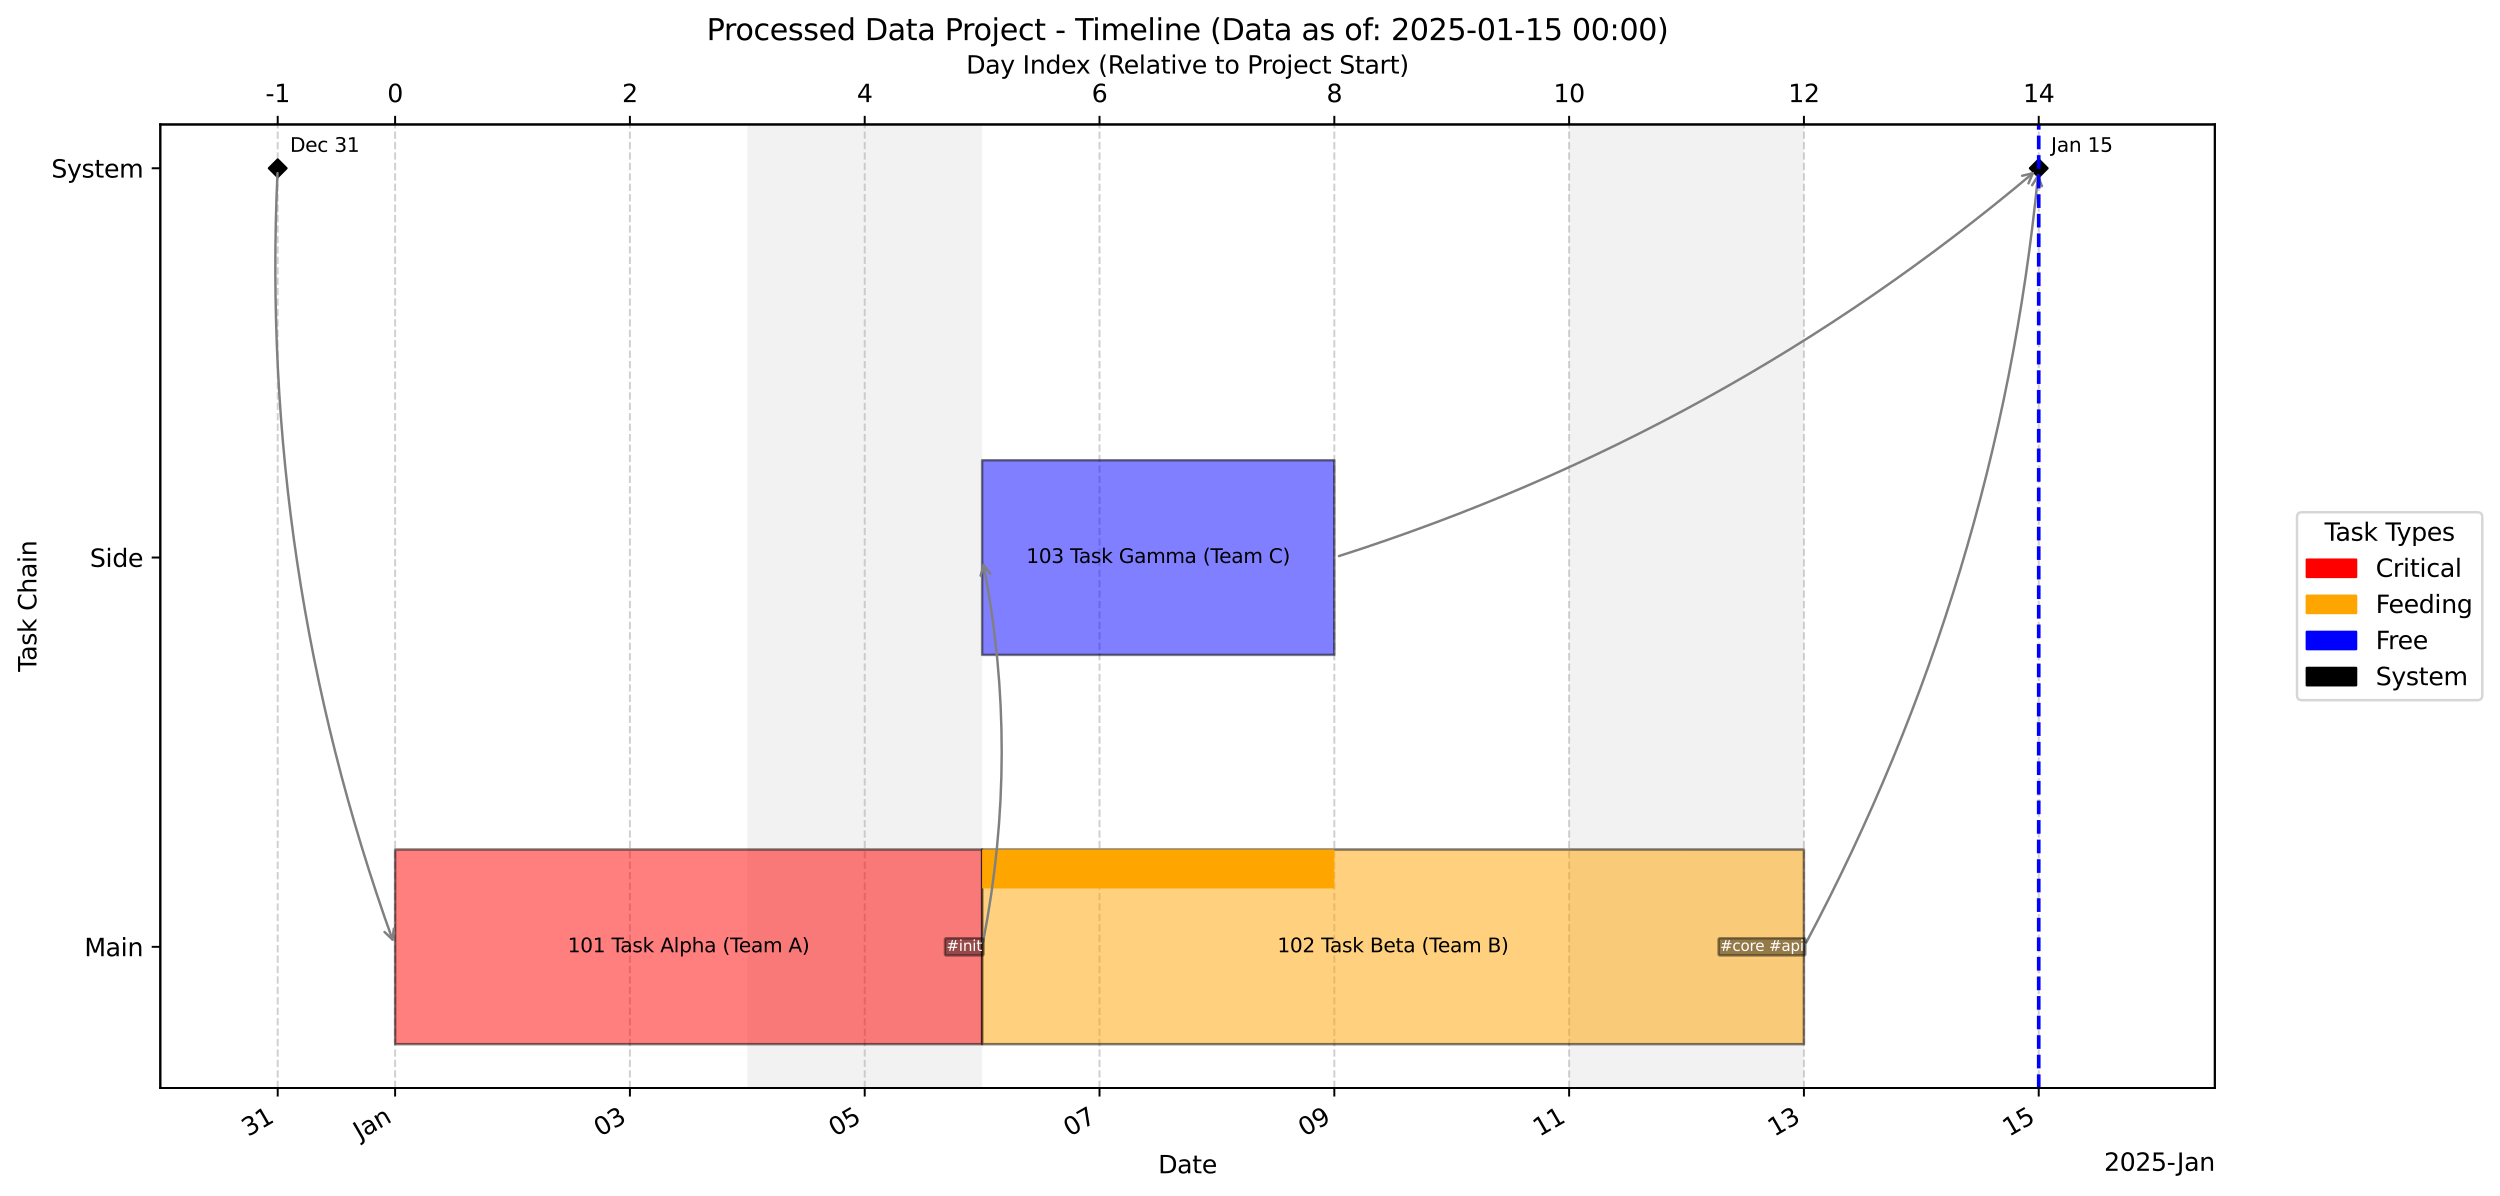 <?xml version="1.0" encoding="utf-8" standalone="no"?>
<!DOCTYPE svg PUBLIC "-//W3C//DTD SVG 1.1//EN"
  "http://www.w3.org/Graphics/SVG/1.1/DTD/svg11.dtd">
<svg xmlns:xlink="http://www.w3.org/1999/xlink" width="1016.297pt" height="486.242pt" viewBox="0 0 1016.297 486.242" xmlns="http://www.w3.org/2000/svg" version="1.1">
 <defs>
  <style type="text/css">*{stroke-linejoin: round; stroke-linecap: butt}</style>
 </defs>
 <g id="figure_1">
  <g id="patch_1">
   <path d="M 0 486.242 
L 1016.297 486.242 
L 1016.297 0 
L 0 0 
z
" style="fill: #ffffff"/>
  </g>
  <g id="axes_1">
   <g id="patch_2">
    <path d="M 65.169 442.275 
L 900.369 442.275 
L 900.369 50.595 
L 65.169 50.595 
z
" style="fill: #ffffff"/>
   </g>
   <g id="patch_3">
    <path d="M 303.797 442.275 
L 351.523 442.275 
L 351.523 50.595 
L 303.797 50.595 
z
" clip-path="url(#p9c2d28711a)" style="fill: #d3d3d3; opacity: 0.3"/>
   </g>
   <g id="patch_4">
    <path d="M 351.523 442.275 
L 399.249 442.275 
L 399.249 50.595 
L 351.523 50.595 
z
" clip-path="url(#p9c2d28711a)" style="fill: #d3d3d3; opacity: 0.3"/>
   </g>
   <g id="patch_5">
    <path d="M 637.877 442.275 
L 685.603 442.275 
L 685.603 50.595 
L 637.877 50.595 
z
" clip-path="url(#p9c2d28711a)" style="fill: #d3d3d3; opacity: 0.3"/>
   </g>
   <g id="patch_6">
    <path d="M 685.603 442.275 
L 733.329 442.275 
L 733.329 50.595 
L 685.603 50.595 
z
" clip-path="url(#p9c2d28711a)" style="fill: #d3d3d3; opacity: 0.3"/>
   </g>
   <g id="matplotlib.axis_1">
    <g id="xtick_1">
     <g id="line2d_1">
      <path d="M 112.894 442.275 
L 112.894 50.595 
" clip-path="url(#p9c2d28711a)" style="fill: none; stroke-dasharray: 2.96,1.28; stroke-dashoffset: 0; stroke: #b0b0b0; stroke-opacity: 0.6; stroke-width: 0.8"/>
     </g>
     <g id="line2d_2">
      <defs>
       <path id="m24aa72f6ee" d="M 0 0 
L 0 3.5 
" style="stroke: #000000; stroke-width: 0.8"/>
      </defs>
      <g>
       <use xlink:href="#m24aa72f6ee" x="112.894" y="442.275" style="stroke: #000000; stroke-width: 0.8"/>
      </g>
     </g>
     <g id="text_1">
      <!-- 31 -->
      <g transform="translate(100.834 462.218) rotate(-30) scale(0.1 -0.1)">
       <defs>
        <path id="DejaVuSans-33" d="M 2597 2516 
Q 3050 2419 3304 2112 
Q 3559 1806 3559 1356 
Q 3559 666 3084 287 
Q 2609 -91 1734 -91 
Q 1441 -91 1130 -33 
Q 819 25 488 141 
L 488 750 
Q 750 597 1062 519 
Q 1375 441 1716 441 
Q 2309 441 2620 675 
Q 2931 909 2931 1356 
Q 2931 1769 2642 2001 
Q 2353 2234 1838 2234 
L 1294 2234 
L 1294 2753 
L 1863 2753 
Q 2328 2753 2575 2939 
Q 2822 3125 2822 3475 
Q 2822 3834 2567 4026 
Q 2313 4219 1838 4219 
Q 1578 4219 1281 4162 
Q 984 4106 628 3988 
L 628 4550 
Q 988 4650 1302 4700 
Q 1616 4750 1894 4750 
Q 2613 4750 3031 4423 
Q 3450 4097 3450 3541 
Q 3450 3153 3228 2886 
Q 3006 2619 2597 2516 
z
" transform="scale(0.016)"/>
        <path id="DejaVuSans-31" d="M 794 531 
L 1825 531 
L 1825 4091 
L 703 3866 
L 703 4441 
L 1819 4666 
L 2450 4666 
L 2450 531 
L 3481 531 
L 3481 0 
L 794 0 
L 794 531 
z
" transform="scale(0.016)"/>
       </defs>
       <use xlink:href="#DejaVuSans-33"/>
       <use xlink:href="#DejaVuSans-31" transform="translate(63.623 0)"/>
      </g>
     </g>
    </g>
    <g id="xtick_2">
     <g id="line2d_3">
      <path d="M 160.62 442.275 
L 160.62 50.595 
" clip-path="url(#p9c2d28711a)" style="fill: none; stroke-dasharray: 2.96,1.28; stroke-dashoffset: 0; stroke: #b0b0b0; stroke-opacity: 0.6; stroke-width: 0.8"/>
     </g>
     <g id="line2d_4">
      <g>
       <use xlink:href="#m24aa72f6ee" x="160.62" y="442.275" style="stroke: #000000; stroke-width: 0.8"/>
      </g>
     </g>
     <g id="text_2">
      <!-- Jan -->
      <g transform="translate(146.23 463.563) rotate(-30) scale(0.1 -0.1)">
       <defs>
        <path id="DejaVuSans-4a" d="M 628 4666 
L 1259 4666 
L 1259 325 
Q 1259 -519 939 -900 
Q 619 -1281 -91 -1281 
L -331 -1281 
L -331 -750 
L -134 -750 
Q 284 -750 456 -515 
Q 628 -281 628 325 
L 628 4666 
z
" transform="scale(0.016)"/>
        <path id="DejaVuSans-61" d="M 2194 1759 
Q 1497 1759 1228 1600 
Q 959 1441 959 1056 
Q 959 750 1161 570 
Q 1363 391 1709 391 
Q 2188 391 2477 730 
Q 2766 1069 2766 1631 
L 2766 1759 
L 2194 1759 
z
M 3341 1997 
L 3341 0 
L 2766 0 
L 2766 531 
Q 2569 213 2275 61 
Q 1981 -91 1556 -91 
Q 1019 -91 701 211 
Q 384 513 384 1019 
Q 384 1609 779 1909 
Q 1175 2209 1959 2209 
L 2766 2209 
L 2766 2266 
Q 2766 2663 2505 2880 
Q 2244 3097 1772 3097 
Q 1472 3097 1187 3025 
Q 903 2953 641 2809 
L 641 3341 
Q 956 3463 1253 3523 
Q 1550 3584 1831 3584 
Q 2591 3584 2966 3190 
Q 3341 2797 3341 1997 
z
" transform="scale(0.016)"/>
        <path id="DejaVuSans-6e" d="M 3513 2113 
L 3513 0 
L 2938 0 
L 2938 2094 
Q 2938 2591 2744 2837 
Q 2550 3084 2163 3084 
Q 1697 3084 1428 2787 
Q 1159 2491 1159 1978 
L 1159 0 
L 581 0 
L 581 3500 
L 1159 3500 
L 1159 2956 
Q 1366 3272 1645 3428 
Q 1925 3584 2291 3584 
Q 2894 3584 3203 3211 
Q 3513 2838 3513 2113 
z
" transform="scale(0.016)"/>
       </defs>
       <use xlink:href="#DejaVuSans-4a"/>
       <use xlink:href="#DejaVuSans-61" transform="translate(29.492 0)"/>
       <use xlink:href="#DejaVuSans-6e" transform="translate(90.771 0)"/>
      </g>
     </g>
    </g>
    <g id="xtick_3">
     <g id="line2d_5">
      <path d="M 256.072 442.275 
L 256.072 50.595 
" clip-path="url(#p9c2d28711a)" style="fill: none; stroke-dasharray: 2.96,1.28; stroke-dashoffset: 0; stroke: #b0b0b0; stroke-opacity: 0.6; stroke-width: 0.8"/>
     </g>
     <g id="line2d_6">
      <g>
       <use xlink:href="#m24aa72f6ee" x="256.072" y="442.275" style="stroke: #000000; stroke-width: 0.8"/>
      </g>
     </g>
     <g id="text_3">
      <!-- 03 -->
      <g transform="translate(244.012 462.218) rotate(-30) scale(0.1 -0.1)">
       <defs>
        <path id="DejaVuSans-30" d="M 2034 4250 
Q 1547 4250 1301 3770 
Q 1056 3291 1056 2328 
Q 1056 1369 1301 889 
Q 1547 409 2034 409 
Q 2525 409 2770 889 
Q 3016 1369 3016 2328 
Q 3016 3291 2770 3770 
Q 2525 4250 2034 4250 
z
M 2034 4750 
Q 2819 4750 3233 4129 
Q 3647 3509 3647 2328 
Q 3647 1150 3233 529 
Q 2819 -91 2034 -91 
Q 1250 -91 836 529 
Q 422 1150 422 2328 
Q 422 3509 836 4129 
Q 1250 4750 2034 4750 
z
" transform="scale(0.016)"/>
       </defs>
       <use xlink:href="#DejaVuSans-30"/>
       <use xlink:href="#DejaVuSans-33" transform="translate(63.623 0)"/>
      </g>
     </g>
    </g>
    <g id="xtick_4">
     <g id="line2d_7">
      <path d="M 351.523 442.275 
L 351.523 50.595 
" clip-path="url(#p9c2d28711a)" style="fill: none; stroke-dasharray: 2.96,1.28; stroke-dashoffset: 0; stroke: #b0b0b0; stroke-opacity: 0.6; stroke-width: 0.8"/>
     </g>
     <g id="line2d_8">
      <g>
       <use xlink:href="#m24aa72f6ee" x="351.523" y="442.275" style="stroke: #000000; stroke-width: 0.8"/>
      </g>
     </g>
     <g id="text_4">
      <!-- 05 -->
      <g transform="translate(339.463 462.218) rotate(-30) scale(0.1 -0.1)">
       <defs>
        <path id="DejaVuSans-35" d="M 691 4666 
L 3169 4666 
L 3169 4134 
L 1269 4134 
L 1269 2991 
Q 1406 3038 1543 3061 
Q 1681 3084 1819 3084 
Q 2600 3084 3056 2656 
Q 3513 2228 3513 1497 
Q 3513 744 3044 326 
Q 2575 -91 1722 -91 
Q 1428 -91 1123 -41 
Q 819 9 494 109 
L 494 744 
Q 775 591 1075 516 
Q 1375 441 1709 441 
Q 2250 441 2565 725 
Q 2881 1009 2881 1497 
Q 2881 1984 2565 2268 
Q 2250 2553 1709 2553 
Q 1456 2553 1204 2497 
Q 953 2441 691 2322 
L 691 4666 
z
" transform="scale(0.016)"/>
       </defs>
       <use xlink:href="#DejaVuSans-30"/>
       <use xlink:href="#DejaVuSans-35" transform="translate(63.623 0)"/>
      </g>
     </g>
    </g>
    <g id="xtick_5">
     <g id="line2d_9">
      <path d="M 446.974 442.275 
L 446.974 50.595 
" clip-path="url(#p9c2d28711a)" style="fill: none; stroke-dasharray: 2.96,1.28; stroke-dashoffset: 0; stroke: #b0b0b0; stroke-opacity: 0.6; stroke-width: 0.8"/>
     </g>
     <g id="line2d_10">
      <g>
       <use xlink:href="#m24aa72f6ee" x="446.974" y="442.275" style="stroke: #000000; stroke-width: 0.8"/>
      </g>
     </g>
     <g id="text_5">
      <!-- 07 -->
      <g transform="translate(434.914 462.218) rotate(-30) scale(0.1 -0.1)">
       <defs>
        <path id="DejaVuSans-37" d="M 525 4666 
L 3525 4666 
L 3525 4397 
L 1831 0 
L 1172 0 
L 2766 4134 
L 525 4134 
L 525 4666 
z
" transform="scale(0.016)"/>
       </defs>
       <use xlink:href="#DejaVuSans-30"/>
       <use xlink:href="#DejaVuSans-37" transform="translate(63.623 0)"/>
      </g>
     </g>
    </g>
    <g id="xtick_6">
     <g id="line2d_11">
      <path d="M 542.426 442.275 
L 542.426 50.595 
" clip-path="url(#p9c2d28711a)" style="fill: none; stroke-dasharray: 2.96,1.28; stroke-dashoffset: 0; stroke: #b0b0b0; stroke-opacity: 0.6; stroke-width: 0.8"/>
     </g>
     <g id="line2d_12">
      <g>
       <use xlink:href="#m24aa72f6ee" x="542.426" y="442.275" style="stroke: #000000; stroke-width: 0.8"/>
      </g>
     </g>
     <g id="text_6">
      <!-- 09 -->
      <g transform="translate(530.366 462.218) rotate(-30) scale(0.1 -0.1)">
       <defs>
        <path id="DejaVuSans-39" d="M 703 97 
L 703 672 
Q 941 559 1184 500 
Q 1428 441 1663 441 
Q 2288 441 2617 861 
Q 2947 1281 2994 2138 
Q 2813 1869 2534 1725 
Q 2256 1581 1919 1581 
Q 1219 1581 811 2004 
Q 403 2428 403 3163 
Q 403 3881 828 4315 
Q 1253 4750 1959 4750 
Q 2769 4750 3195 4129 
Q 3622 3509 3622 2328 
Q 3622 1225 3098 567 
Q 2575 -91 1691 -91 
Q 1453 -91 1209 -44 
Q 966 3 703 97 
z
M 1959 2075 
Q 2384 2075 2632 2365 
Q 2881 2656 2881 3163 
Q 2881 3666 2632 3958 
Q 2384 4250 1959 4250 
Q 1534 4250 1286 3958 
Q 1038 3666 1038 3163 
Q 1038 2656 1286 2365 
Q 1534 2075 1959 2075 
z
" transform="scale(0.016)"/>
       </defs>
       <use xlink:href="#DejaVuSans-30"/>
       <use xlink:href="#DejaVuSans-39" transform="translate(63.623 0)"/>
      </g>
     </g>
    </g>
    <g id="xtick_7">
     <g id="line2d_13">
      <path d="M 637.877 442.275 
L 637.877 50.595 
" clip-path="url(#p9c2d28711a)" style="fill: none; stroke-dasharray: 2.96,1.28; stroke-dashoffset: 0; stroke: #b0b0b0; stroke-opacity: 0.6; stroke-width: 0.8"/>
     </g>
     <g id="line2d_14">
      <g>
       <use xlink:href="#m24aa72f6ee" x="637.877" y="442.275" style="stroke: #000000; stroke-width: 0.8"/>
      </g>
     </g>
     <g id="text_7">
      <!-- 11 -->
      <g transform="translate(625.817 462.218) rotate(-30) scale(0.1 -0.1)">
       <use xlink:href="#DejaVuSans-31"/>
       <use xlink:href="#DejaVuSans-31" transform="translate(63.623 0)"/>
      </g>
     </g>
    </g>
    <g id="xtick_8">
     <g id="line2d_15">
      <path d="M 733.329 442.275 
L 733.329 50.595 
" clip-path="url(#p9c2d28711a)" style="fill: none; stroke-dasharray: 2.96,1.28; stroke-dashoffset: 0; stroke: #b0b0b0; stroke-opacity: 0.6; stroke-width: 0.8"/>
     </g>
     <g id="line2d_16">
      <g>
       <use xlink:href="#m24aa72f6ee" x="733.329" y="442.275" style="stroke: #000000; stroke-width: 0.8"/>
      </g>
     </g>
     <g id="text_8">
      <!-- 13 -->
      <g transform="translate(721.269 462.218) rotate(-30) scale(0.1 -0.1)">
       <use xlink:href="#DejaVuSans-31"/>
       <use xlink:href="#DejaVuSans-33" transform="translate(63.623 0)"/>
      </g>
     </g>
    </g>
    <g id="xtick_9">
     <g id="line2d_17">
      <path d="M 828.78 442.275 
L 828.78 50.595 
" clip-path="url(#p9c2d28711a)" style="fill: none; stroke-dasharray: 2.96,1.28; stroke-dashoffset: 0; stroke: #b0b0b0; stroke-opacity: 0.6; stroke-width: 0.8"/>
     </g>
     <g id="line2d_18">
      <g>
       <use xlink:href="#m24aa72f6ee" x="828.78" y="442.275" style="stroke: #000000; stroke-width: 0.8"/>
      </g>
     </g>
     <g id="text_9">
      <!-- 15 -->
      <g transform="translate(816.72 462.218) rotate(-30) scale(0.1 -0.1)">
       <use xlink:href="#DejaVuSans-31"/>
       <use xlink:href="#DejaVuSans-35" transform="translate(63.623 0)"/>
      </g>
     </g>
    </g>
    <g id="text_10">
     <!-- Date -->
     <g transform="translate(470.818 476.962) scale(0.1 -0.1)">
      <defs>
       <path id="DejaVuSans-44" d="M 1259 4147 
L 1259 519 
L 2022 519 
Q 2988 519 3436 956 
Q 3884 1394 3884 2338 
Q 3884 3275 3436 3711 
Q 2988 4147 2022 4147 
L 1259 4147 
z
M 628 4666 
L 1925 4666 
Q 3281 4666 3915 4102 
Q 4550 3538 4550 2338 
Q 4550 1131 3912 565 
Q 3275 0 1925 0 
L 628 0 
L 628 4666 
z
" transform="scale(0.016)"/>
       <path id="DejaVuSans-74" d="M 1172 4494 
L 1172 3500 
L 2356 3500 
L 2356 3053 
L 1172 3053 
L 1172 1153 
Q 1172 725 1289 603 
Q 1406 481 1766 481 
L 2356 481 
L 2356 0 
L 1766 0 
Q 1100 0 847 248 
Q 594 497 594 1153 
L 594 3053 
L 172 3053 
L 172 3500 
L 594 3500 
L 594 4494 
L 1172 4494 
z
" transform="scale(0.016)"/>
       <path id="DejaVuSans-65" d="M 3597 1894 
L 3597 1613 
L 953 1613 
Q 991 1019 1311 708 
Q 1631 397 2203 397 
Q 2534 397 2845 478 
Q 3156 559 3463 722 
L 3463 178 
Q 3153 47 2828 -22 
Q 2503 -91 2169 -91 
Q 1331 -91 842 396 
Q 353 884 353 1716 
Q 353 2575 817 3079 
Q 1281 3584 2069 3584 
Q 2775 3584 3186 3129 
Q 3597 2675 3597 1894 
z
M 3022 2063 
Q 3016 2534 2758 2815 
Q 2500 3097 2075 3097 
Q 1594 3097 1305 2825 
Q 1016 2553 972 2059 
L 3022 2063 
z
" transform="scale(0.016)"/>
      </defs>
      <use xlink:href="#DejaVuSans-44"/>
      <use xlink:href="#DejaVuSans-61" transform="translate(77.002 0)"/>
      <use xlink:href="#DejaVuSans-74" transform="translate(138.281 0)"/>
      <use xlink:href="#DejaVuSans-65" transform="translate(177.49 0)"/>
     </g>
    </g>
    <g id="text_11">
     <!-- 2025-Jan -->
     <g transform="translate(855.333 475.962) scale(0.1 -0.1)">
      <defs>
       <path id="DejaVuSans-32" d="M 1228 531 
L 3431 531 
L 3431 0 
L 469 0 
L 469 531 
Q 828 903 1448 1529 
Q 2069 2156 2228 2338 
Q 2531 2678 2651 2914 
Q 2772 3150 2772 3378 
Q 2772 3750 2511 3984 
Q 2250 4219 1831 4219 
Q 1534 4219 1204 4116 
Q 875 4013 500 3803 
L 500 4441 
Q 881 4594 1212 4672 
Q 1544 4750 1819 4750 
Q 2544 4750 2975 4387 
Q 3406 4025 3406 3419 
Q 3406 3131 3298 2873 
Q 3191 2616 2906 2266 
Q 2828 2175 2409 1742 
Q 1991 1309 1228 531 
z
" transform="scale(0.016)"/>
       <path id="DejaVuSans-2d" d="M 313 2009 
L 1997 2009 
L 1997 1497 
L 313 1497 
L 313 2009 
z
" transform="scale(0.016)"/>
      </defs>
      <use xlink:href="#DejaVuSans-32"/>
      <use xlink:href="#DejaVuSans-30" transform="translate(63.623 0)"/>
      <use xlink:href="#DejaVuSans-32" transform="translate(127.246 0)"/>
      <use xlink:href="#DejaVuSans-35" transform="translate(190.869 0)"/>
      <use xlink:href="#DejaVuSans-2d" transform="translate(254.492 0)"/>
      <use xlink:href="#DejaVuSans-4a" transform="translate(296.201 0)"/>
      <use xlink:href="#DejaVuSans-61" transform="translate(325.693 0)"/>
      <use xlink:href="#DejaVuSans-6e" transform="translate(386.973 0)"/>
     </g>
    </g>
   </g>
   <g id="matplotlib.axis_2">
    <g id="ytick_1">
     <g id="line2d_19">
      <defs>
       <path id="m909213201c" d="M 0 0 
L -3.5 0 
" style="stroke: #000000; stroke-width: 0.8"/>
      </defs>
      <g>
       <use xlink:href="#m909213201c" x="65.169" y="68.398" style="stroke: #000000; stroke-width: 0.8"/>
      </g>
     </g>
     <g id="text_12">
      <!-- System -->
      <g transform="translate(20.878 72.198) scale(0.1 -0.1)">
       <defs>
        <path id="DejaVuSans-53" d="M 3425 4513 
L 3425 3897 
Q 3066 4069 2747 4153 
Q 2428 4238 2131 4238 
Q 1616 4238 1336 4038 
Q 1056 3838 1056 3469 
Q 1056 3159 1242 3001 
Q 1428 2844 1947 2747 
L 2328 2669 
Q 3034 2534 3370 2195 
Q 3706 1856 3706 1288 
Q 3706 609 3251 259 
Q 2797 -91 1919 -91 
Q 1588 -91 1214 -16 
Q 841 59 441 206 
L 441 856 
Q 825 641 1194 531 
Q 1563 422 1919 422 
Q 2459 422 2753 634 
Q 3047 847 3047 1241 
Q 3047 1584 2836 1778 
Q 2625 1972 2144 2069 
L 1759 2144 
Q 1053 2284 737 2584 
Q 422 2884 422 3419 
Q 422 4038 858 4394 
Q 1294 4750 2059 4750 
Q 2388 4750 2728 4690 
Q 3069 4631 3425 4513 
z
" transform="scale(0.016)"/>
        <path id="DejaVuSans-79" d="M 2059 -325 
Q 1816 -950 1584 -1140 
Q 1353 -1331 966 -1331 
L 506 -1331 
L 506 -850 
L 844 -850 
Q 1081 -850 1212 -737 
Q 1344 -625 1503 -206 
L 1606 56 
L 191 3500 
L 800 3500 
L 1894 763 
L 2988 3500 
L 3597 3500 
L 2059 -325 
z
" transform="scale(0.016)"/>
        <path id="DejaVuSans-73" d="M 2834 3397 
L 2834 2853 
Q 2591 2978 2328 3040 
Q 2066 3103 1784 3103 
Q 1356 3103 1142 2972 
Q 928 2841 928 2578 
Q 928 2378 1081 2264 
Q 1234 2150 1697 2047 
L 1894 2003 
Q 2506 1872 2764 1633 
Q 3022 1394 3022 966 
Q 3022 478 2636 193 
Q 2250 -91 1575 -91 
Q 1294 -91 989 -36 
Q 684 19 347 128 
L 347 722 
Q 666 556 975 473 
Q 1284 391 1588 391 
Q 1994 391 2212 530 
Q 2431 669 2431 922 
Q 2431 1156 2273 1281 
Q 2116 1406 1581 1522 
L 1381 1569 
Q 847 1681 609 1914 
Q 372 2147 372 2553 
Q 372 3047 722 3315 
Q 1072 3584 1716 3584 
Q 2034 3584 2315 3537 
Q 2597 3491 2834 3397 
z
" transform="scale(0.016)"/>
        <path id="DejaVuSans-6d" d="M 3328 2828 
Q 3544 3216 3844 3400 
Q 4144 3584 4550 3584 
Q 5097 3584 5394 3201 
Q 5691 2819 5691 2113 
L 5691 0 
L 5113 0 
L 5113 2094 
Q 5113 2597 4934 2840 
Q 4756 3084 4391 3084 
Q 3944 3084 3684 2787 
Q 3425 2491 3425 1978 
L 3425 0 
L 2847 0 
L 2847 2094 
Q 2847 2600 2669 2842 
Q 2491 3084 2119 3084 
Q 1678 3084 1418 2786 
Q 1159 2488 1159 1978 
L 1159 0 
L 581 0 
L 581 3500 
L 1159 3500 
L 1159 2956 
Q 1356 3278 1631 3431 
Q 1906 3584 2284 3584 
Q 2666 3584 2933 3390 
Q 3200 3197 3328 2828 
z
" transform="scale(0.016)"/>
       </defs>
       <use xlink:href="#DejaVuSans-53"/>
       <use xlink:href="#DejaVuSans-79" transform="translate(63.477 0)"/>
       <use xlink:href="#DejaVuSans-73" transform="translate(122.656 0)"/>
       <use xlink:href="#DejaVuSans-74" transform="translate(174.756 0)"/>
       <use xlink:href="#DejaVuSans-65" transform="translate(213.965 0)"/>
       <use xlink:href="#DejaVuSans-6d" transform="translate(275.488 0)"/>
      </g>
     </g>
    </g>
    <g id="ytick_2">
     <g id="line2d_20">
      <g>
       <use xlink:href="#m909213201c" x="65.169" y="226.653" style="stroke: #000000; stroke-width: 0.8"/>
      </g>
     </g>
     <g id="text_13">
      <!-- Side -->
      <g transform="translate(36.541 230.452) scale(0.1 -0.1)">
       <defs>
        <path id="DejaVuSans-69" d="M 603 3500 
L 1178 3500 
L 1178 0 
L 603 0 
L 603 3500 
z
M 603 4863 
L 1178 4863 
L 1178 4134 
L 603 4134 
L 603 4863 
z
" transform="scale(0.016)"/>
        <path id="DejaVuSans-64" d="M 2906 2969 
L 2906 4863 
L 3481 4863 
L 3481 0 
L 2906 0 
L 2906 525 
Q 2725 213 2448 61 
Q 2172 -91 1784 -91 
Q 1150 -91 751 415 
Q 353 922 353 1747 
Q 353 2572 751 3078 
Q 1150 3584 1784 3584 
Q 2172 3584 2448 3432 
Q 2725 3281 2906 2969 
z
M 947 1747 
Q 947 1113 1208 752 
Q 1469 391 1925 391 
Q 2381 391 2643 752 
Q 2906 1113 2906 1747 
Q 2906 2381 2643 2742 
Q 2381 3103 1925 3103 
Q 1469 3103 1208 2742 
Q 947 2381 947 1747 
z
" transform="scale(0.016)"/>
       </defs>
       <use xlink:href="#DejaVuSans-53"/>
       <use xlink:href="#DejaVuSans-69" transform="translate(63.477 0)"/>
       <use xlink:href="#DejaVuSans-64" transform="translate(91.26 0)"/>
       <use xlink:href="#DejaVuSans-65" transform="translate(154.736 0)"/>
      </g>
     </g>
    </g>
    <g id="ytick_3">
     <g id="line2d_21">
      <g>
       <use xlink:href="#m909213201c" x="65.169" y="384.907" style="stroke: #000000; stroke-width: 0.8"/>
      </g>
     </g>
     <g id="text_14">
      <!-- Main -->
      <g transform="translate(34.297 388.707) scale(0.1 -0.1)">
       <defs>
        <path id="DejaVuSans-4d" d="M 628 4666 
L 1569 4666 
L 2759 1491 
L 3956 4666 
L 4897 4666 
L 4897 0 
L 4281 0 
L 4281 4097 
L 3078 897 
L 2444 897 
L 1241 4097 
L 1241 0 
L 628 0 
L 628 4666 
z
" transform="scale(0.016)"/>
       </defs>
       <use xlink:href="#DejaVuSans-4d"/>
       <use xlink:href="#DejaVuSans-61" transform="translate(86.279 0)"/>
       <use xlink:href="#DejaVuSans-69" transform="translate(147.559 0)"/>
       <use xlink:href="#DejaVuSans-6e" transform="translate(175.342 0)"/>
      </g>
     </g>
    </g>
    <g id="text_15">
     <!-- Task Chain -->
     <g transform="translate(14.798 273.099) rotate(-90) scale(0.1 -0.1)">
      <defs>
       <path id="DejaVuSans-54" d="M -19 4666 
L 3928 4666 
L 3928 4134 
L 2272 4134 
L 2272 0 
L 1638 0 
L 1638 4134 
L -19 4134 
L -19 4666 
z
" transform="scale(0.016)"/>
       <path id="DejaVuSans-6b" d="M 581 4863 
L 1159 4863 
L 1159 1991 
L 2875 3500 
L 3609 3500 
L 1753 1863 
L 3688 0 
L 2938 0 
L 1159 1709 
L 1159 0 
L 581 0 
L 581 4863 
z
" transform="scale(0.016)"/>
       <path id="DejaVuSans-20" transform="scale(0.016)"/>
       <path id="DejaVuSans-43" d="M 4122 4306 
L 4122 3641 
Q 3803 3938 3442 4084 
Q 3081 4231 2675 4231 
Q 1875 4231 1450 3742 
Q 1025 3253 1025 2328 
Q 1025 1406 1450 917 
Q 1875 428 2675 428 
Q 3081 428 3442 575 
Q 3803 722 4122 1019 
L 4122 359 
Q 3791 134 3420 21 
Q 3050 -91 2638 -91 
Q 1578 -91 968 557 
Q 359 1206 359 2328 
Q 359 3453 968 4101 
Q 1578 4750 2638 4750 
Q 3056 4750 3426 4639 
Q 3797 4528 4122 4306 
z
" transform="scale(0.016)"/>
       <path id="DejaVuSans-68" d="M 3513 2113 
L 3513 0 
L 2938 0 
L 2938 2094 
Q 2938 2591 2744 2837 
Q 2550 3084 2163 3084 
Q 1697 3084 1428 2787 
Q 1159 2491 1159 1978 
L 1159 0 
L 581 0 
L 581 4863 
L 1159 4863 
L 1159 2956 
Q 1366 3272 1645 3428 
Q 1925 3584 2291 3584 
Q 2894 3584 3203 3211 
Q 3513 2838 3513 2113 
z
" transform="scale(0.016)"/>
      </defs>
      <use xlink:href="#DejaVuSans-54"/>
      <use xlink:href="#DejaVuSans-61" transform="translate(44.584 0)"/>
      <use xlink:href="#DejaVuSans-73" transform="translate(105.863 0)"/>
      <use xlink:href="#DejaVuSans-6b" transform="translate(157.963 0)"/>
      <use xlink:href="#DejaVuSans-20" transform="translate(215.873 0)"/>
      <use xlink:href="#DejaVuSans-43" transform="translate(247.66 0)"/>
      <use xlink:href="#DejaVuSans-68" transform="translate(317.484 0)"/>
      <use xlink:href="#DejaVuSans-61" transform="translate(380.863 0)"/>
      <use xlink:href="#DejaVuSans-69" transform="translate(442.143 0)"/>
      <use xlink:href="#DejaVuSans-6e" transform="translate(469.926 0)"/>
     </g>
    </g>
   </g>
   <g id="patch_7">
    <path d="M 160.62 345.344 
L 399.249 345.344 
L 399.249 424.471 
L 160.62 424.471 
z
" clip-path="url(#p9c2d28711a)" style="fill: #ff0000; opacity: 0.5; stroke: #000000; stroke-linejoin: miter"/>
   </g>
   <g id="patch_8">
    <a xlink:href="http://example.com/beta">
     <path d="M 399.249 345.344 
L 733.329 345.344 
L 733.329 424.471 
L 399.249 424.471 
z
" clip-path="url(#p9c2d28711a)" style="fill: #ffa500; opacity: 0.5; stroke: #000000; stroke-linejoin: miter"/>
    </a>
   </g>
   <g id="patch_9">
    <path d="M 399.249 187.089 
L 542.426 187.089 
L 542.426 266.217 
L 399.249 266.217 
z
" clip-path="url(#p9c2d28711a)" style="fill: #0000ff; opacity: 0.5; stroke: #000000; stroke-linejoin: miter"/>
   </g>
   <g id="line2d_22">
    <defs>
     <path id="m1863653a5a" d="M 0 3.536 
L 3.536 0 
L 0 -3.536 
L -3.536 0 
z
" style="stroke: #000000; stroke-linejoin: miter"/>
    </defs>
    <g clip-path="url(#p9c2d28711a)">
     <use xlink:href="#m1863653a5a" x="112.894" y="68.398" style="stroke: #000000; stroke-linejoin: miter"/>
    </g>
   </g>
   <g id="line2d_23">
    <g clip-path="url(#p9c2d28711a)">
     <use xlink:href="#m1863653a5a" x="828.78" y="68.398" style="stroke: #000000; stroke-linejoin: miter"/>
    </g>
   </g>
   <g id="patch_10">
    <path d="M 65.169 442.275 
L 65.169 50.595 
" style="fill: none; stroke: #000000; stroke-width: 0.8; stroke-linejoin: miter; stroke-linecap: square"/>
   </g>
   <g id="patch_11">
    <path d="M 900.369 442.275 
L 900.369 50.595 
" style="fill: none; stroke: #000000; stroke-width: 0.8; stroke-linejoin: miter; stroke-linecap: square"/>
   </g>
   <g id="patch_12">
    <path d="M 65.169 442.275 
L 900.369 442.275 
" style="fill: none; stroke: #000000; stroke-width: 0.8; stroke-linejoin: miter; stroke-linecap: square"/>
   </g>
   <g id="patch_13">
    <path d="M 65.169 50.595 
L 900.369 50.595 
" style="fill: none; stroke: #000000; stroke-width: 0.8; stroke-linejoin: miter; stroke-linecap: square"/>
   </g>
   <g id="patch_14">
    <path d="M 399.249 345.344 
L 542.426 345.344 
L 542.426 361.169 
L 399.249 361.169 
z
" clip-path="url(#p9c2d28711a)" style="fill: #ffa500"/>
   </g>
   <g id="text_16">
    <!-- Dec 31 -->
    <g transform="translate(117.894 61.735) scale(0.08 -0.08)">
     <defs>
      <path id="DejaVuSans-63" d="M 3122 3366 
L 3122 2828 
Q 2878 2963 2633 3030 
Q 2388 3097 2138 3097 
Q 1578 3097 1268 2742 
Q 959 2388 959 1747 
Q 959 1106 1268 751 
Q 1578 397 2138 397 
Q 2388 397 2633 464 
Q 2878 531 3122 666 
L 3122 134 
Q 2881 22 2623 -34 
Q 2366 -91 2075 -91 
Q 1284 -91 818 406 
Q 353 903 353 1747 
Q 353 2603 823 3093 
Q 1294 3584 2113 3584 
Q 2378 3584 2631 3529 
Q 2884 3475 3122 3366 
z
" transform="scale(0.016)"/>
     </defs>
     <use xlink:href="#DejaVuSans-44"/>
     <use xlink:href="#DejaVuSans-65" transform="translate(77.002 0)"/>
     <use xlink:href="#DejaVuSans-63" transform="translate(138.525 0)"/>
     <use xlink:href="#DejaVuSans-20" transform="translate(193.506 0)"/>
     <use xlink:href="#DejaVuSans-33" transform="translate(225.293 0)"/>
     <use xlink:href="#DejaVuSans-31" transform="translate(288.916 0)"/>
    </g>
   </g>
   <g id="text_17">
    <!-- Jan 15 -->
    <g transform="translate(833.78 61.735) scale(0.08 -0.08)">
     <use xlink:href="#DejaVuSans-4a"/>
     <use xlink:href="#DejaVuSans-61" transform="translate(29.492 0)"/>
     <use xlink:href="#DejaVuSans-6e" transform="translate(90.771 0)"/>
     <use xlink:href="#DejaVuSans-20" transform="translate(154.15 0)"/>
     <use xlink:href="#DejaVuSans-31" transform="translate(185.938 0)"/>
     <use xlink:href="#DejaVuSans-35" transform="translate(249.561 0)"/>
    </g>
   </g>
   <g id="patch_15">
    <path d="M 399.637 382.942 
Q 414.686 305.777 399.85 229.711 
" style="fill: none; stroke: #808080; stroke-linecap: round"/>
    <path d="M 398.653 234.019 
L 399.85 229.711 
L 402.579 233.254 
" style="fill: none; stroke: #808080; stroke-linecap: round"/>
   </g>
   <g id="patch_16">
    <path d="M 734.268 383.144 
Q 812.332 236.087 828.478 71.503 
" style="fill: none; stroke: #808080; stroke-linecap: round"/>
    <path d="M 826.097 75.289 
L 828.478 71.503 
L 830.078 75.679 
" style="fill: none; stroke: #808080; stroke-linecap: round"/>
   </g>
   <g id="patch_17">
    <path d="M 544.329 226.046 
Q 701.239 175.821 826.396 70.409 
" style="fill: none; stroke: #808080; stroke-linecap: round"/>
    <path d="M 822.048 71.456 
L 826.396 70.409 
L 824.625 74.516 
" style="fill: none; stroke: #808080; stroke-linecap: round"/>
   </g>
   <g id="patch_18">
    <path d="M 112.802 70.393 
Q 105.492 231.364 159.563 381.969 
" style="fill: none; stroke: #808080; stroke-linecap: round"/>
    <path d="M 160.094 377.529 
L 159.563 381.969 
L 156.329 378.881 
" style="fill: none; stroke: #808080; stroke-linecap: round"/>
   </g>
   <g id="text_18">
    <!-- Processed Data Project - Timeline (Data as of: 2025-01-15 00:00) -->
    <g transform="translate(287.265 16.318) scale(0.12 -0.12)">
     <defs>
      <path id="DejaVuSans-50" d="M 1259 4147 
L 1259 2394 
L 2053 2394 
Q 2494 2394 2734 2622 
Q 2975 2850 2975 3272 
Q 2975 3691 2734 3919 
Q 2494 4147 2053 4147 
L 1259 4147 
z
M 628 4666 
L 2053 4666 
Q 2838 4666 3239 4311 
Q 3641 3956 3641 3272 
Q 3641 2581 3239 2228 
Q 2838 1875 2053 1875 
L 1259 1875 
L 1259 0 
L 628 0 
L 628 4666 
z
" transform="scale(0.016)"/>
      <path id="DejaVuSans-72" d="M 2631 2963 
Q 2534 3019 2420 3045 
Q 2306 3072 2169 3072 
Q 1681 3072 1420 2755 
Q 1159 2438 1159 1844 
L 1159 0 
L 581 0 
L 581 3500 
L 1159 3500 
L 1159 2956 
Q 1341 3275 1631 3429 
Q 1922 3584 2338 3584 
Q 2397 3584 2469 3576 
Q 2541 3569 2628 3553 
L 2631 2963 
z
" transform="scale(0.016)"/>
      <path id="DejaVuSans-6f" d="M 1959 3097 
Q 1497 3097 1228 2736 
Q 959 2375 959 1747 
Q 959 1119 1226 758 
Q 1494 397 1959 397 
Q 2419 397 2687 759 
Q 2956 1122 2956 1747 
Q 2956 2369 2687 2733 
Q 2419 3097 1959 3097 
z
M 1959 3584 
Q 2709 3584 3137 3096 
Q 3566 2609 3566 1747 
Q 3566 888 3137 398 
Q 2709 -91 1959 -91 
Q 1206 -91 779 398 
Q 353 888 353 1747 
Q 353 2609 779 3096 
Q 1206 3584 1959 3584 
z
" transform="scale(0.016)"/>
      <path id="DejaVuSans-6a" d="M 603 3500 
L 1178 3500 
L 1178 -63 
Q 1178 -731 923 -1031 
Q 669 -1331 103 -1331 
L -116 -1331 
L -116 -844 
L 38 -844 
Q 366 -844 484 -692 
Q 603 -541 603 -63 
L 603 3500 
z
M 603 4863 
L 1178 4863 
L 1178 4134 
L 603 4134 
L 603 4863 
z
" transform="scale(0.016)"/>
      <path id="DejaVuSans-6c" d="M 603 4863 
L 1178 4863 
L 1178 0 
L 603 0 
L 603 4863 
z
" transform="scale(0.016)"/>
      <path id="DejaVuSans-28" d="M 1984 4856 
Q 1566 4138 1362 3434 
Q 1159 2731 1159 2009 
Q 1159 1288 1364 580 
Q 1569 -128 1984 -844 
L 1484 -844 
Q 1016 -109 783 600 
Q 550 1309 550 2009 
Q 550 2706 781 3412 
Q 1013 4119 1484 4856 
L 1984 4856 
z
" transform="scale(0.016)"/>
      <path id="DejaVuSans-66" d="M 2375 4863 
L 2375 4384 
L 1825 4384 
Q 1516 4384 1395 4259 
Q 1275 4134 1275 3809 
L 1275 3500 
L 2222 3500 
L 2222 3053 
L 1275 3053 
L 1275 0 
L 697 0 
L 697 3053 
L 147 3053 
L 147 3500 
L 697 3500 
L 697 3744 
Q 697 4328 969 4595 
Q 1241 4863 1831 4863 
L 2375 4863 
z
" transform="scale(0.016)"/>
      <path id="DejaVuSans-3a" d="M 750 794 
L 1409 794 
L 1409 0 
L 750 0 
L 750 794 
z
M 750 3309 
L 1409 3309 
L 1409 2516 
L 750 2516 
L 750 3309 
z
" transform="scale(0.016)"/>
      <path id="DejaVuSans-29" d="M 513 4856 
L 1013 4856 
Q 1481 4119 1714 3412 
Q 1947 2706 1947 2009 
Q 1947 1309 1714 600 
Q 1481 -109 1013 -844 
L 513 -844 
Q 928 -128 1133 580 
Q 1338 1288 1338 2009 
Q 1338 2731 1133 3434 
Q 928 4138 513 4856 
z
" transform="scale(0.016)"/>
     </defs>
     <use xlink:href="#DejaVuSans-50"/>
     <use xlink:href="#DejaVuSans-72" transform="translate(58.553 0)"/>
     <use xlink:href="#DejaVuSans-6f" transform="translate(97.416 0)"/>
     <use xlink:href="#DejaVuSans-63" transform="translate(158.598 0)"/>
     <use xlink:href="#DejaVuSans-65" transform="translate(213.578 0)"/>
     <use xlink:href="#DejaVuSans-73" transform="translate(275.102 0)"/>
     <use xlink:href="#DejaVuSans-73" transform="translate(327.201 0)"/>
     <use xlink:href="#DejaVuSans-65" transform="translate(379.301 0)"/>
     <use xlink:href="#DejaVuSans-64" transform="translate(440.824 0)"/>
     <use xlink:href="#DejaVuSans-20" transform="translate(504.301 0)"/>
     <use xlink:href="#DejaVuSans-44" transform="translate(536.088 0)"/>
     <use xlink:href="#DejaVuSans-61" transform="translate(613.09 0)"/>
     <use xlink:href="#DejaVuSans-74" transform="translate(674.369 0)"/>
     <use xlink:href="#DejaVuSans-61" transform="translate(713.578 0)"/>
     <use xlink:href="#DejaVuSans-20" transform="translate(774.857 0)"/>
     <use xlink:href="#DejaVuSans-50" transform="translate(806.645 0)"/>
     <use xlink:href="#DejaVuSans-72" transform="translate(865.197 0)"/>
     <use xlink:href="#DejaVuSans-6f" transform="translate(904.061 0)"/>
     <use xlink:href="#DejaVuSans-6a" transform="translate(965.242 0)"/>
     <use xlink:href="#DejaVuSans-65" transform="translate(993.025 0)"/>
     <use xlink:href="#DejaVuSans-63" transform="translate(1054.549 0)"/>
     <use xlink:href="#DejaVuSans-74" transform="translate(1109.529 0)"/>
     <use xlink:href="#DejaVuSans-20" transform="translate(1148.738 0)"/>
     <use xlink:href="#DejaVuSans-2d" transform="translate(1180.525 0)"/>
     <use xlink:href="#DejaVuSans-20" transform="translate(1216.609 0)"/>
     <use xlink:href="#DejaVuSans-54" transform="translate(1248.396 0)"/>
     <use xlink:href="#DejaVuSans-69" transform="translate(1306.355 0)"/>
     <use xlink:href="#DejaVuSans-6d" transform="translate(1334.139 0)"/>
     <use xlink:href="#DejaVuSans-65" transform="translate(1431.551 0)"/>
     <use xlink:href="#DejaVuSans-6c" transform="translate(1493.074 0)"/>
     <use xlink:href="#DejaVuSans-69" transform="translate(1520.857 0)"/>
     <use xlink:href="#DejaVuSans-6e" transform="translate(1548.641 0)"/>
     <use xlink:href="#DejaVuSans-65" transform="translate(1612.02 0)"/>
     <use xlink:href="#DejaVuSans-20" transform="translate(1673.543 0)"/>
     <use xlink:href="#DejaVuSans-28" transform="translate(1705.33 0)"/>
     <use xlink:href="#DejaVuSans-44" transform="translate(1744.344 0)"/>
     <use xlink:href="#DejaVuSans-61" transform="translate(1821.346 0)"/>
     <use xlink:href="#DejaVuSans-74" transform="translate(1882.625 0)"/>
     <use xlink:href="#DejaVuSans-61" transform="translate(1921.834 0)"/>
     <use xlink:href="#DejaVuSans-20" transform="translate(1983.113 0)"/>
     <use xlink:href="#DejaVuSans-61" transform="translate(2014.9 0)"/>
     <use xlink:href="#DejaVuSans-73" transform="translate(2076.18 0)"/>
     <use xlink:href="#DejaVuSans-20" transform="translate(2128.279 0)"/>
     <use xlink:href="#DejaVuSans-6f" transform="translate(2160.066 0)"/>
     <use xlink:href="#DejaVuSans-66" transform="translate(2221.248 0)"/>
     <use xlink:href="#DejaVuSans-3a" transform="translate(2252.828 0)"/>
     <use xlink:href="#DejaVuSans-20" transform="translate(2286.52 0)"/>
     <use xlink:href="#DejaVuSans-32" transform="translate(2318.307 0)"/>
     <use xlink:href="#DejaVuSans-30" transform="translate(2381.93 0)"/>
     <use xlink:href="#DejaVuSans-32" transform="translate(2445.553 0)"/>
     <use xlink:href="#DejaVuSans-35" transform="translate(2509.176 0)"/>
     <use xlink:href="#DejaVuSans-2d" transform="translate(2572.799 0)"/>
     <use xlink:href="#DejaVuSans-30" transform="translate(2608.883 0)"/>
     <use xlink:href="#DejaVuSans-31" transform="translate(2672.506 0)"/>
     <use xlink:href="#DejaVuSans-2d" transform="translate(2736.129 0)"/>
     <use xlink:href="#DejaVuSans-31" transform="translate(2772.213 0)"/>
     <use xlink:href="#DejaVuSans-35" transform="translate(2835.836 0)"/>
     <use xlink:href="#DejaVuSans-20" transform="translate(2899.459 0)"/>
     <use xlink:href="#DejaVuSans-30" transform="translate(2931.246 0)"/>
     <use xlink:href="#DejaVuSans-30" transform="translate(2994.869 0)"/>
     <use xlink:href="#DejaVuSans-3a" transform="translate(3058.492 0)"/>
     <use xlink:href="#DejaVuSans-30" transform="translate(3092.184 0)"/>
     <use xlink:href="#DejaVuSans-30" transform="translate(3155.807 0)"/>
     <use xlink:href="#DejaVuSans-29" transform="translate(3219.43 0)"/>
    </g>
   </g>
   <g id="text_19">
    <!-- 101 Task Alpha (Team A) -->
    <g transform="translate(230.778 387.115) scale(0.08 -0.08)">
     <defs>
      <path id="DejaVuSans-41" d="M 2188 4044 
L 1331 1722 
L 3047 1722 
L 2188 4044 
z
M 1831 4666 
L 2547 4666 
L 4325 0 
L 3669 0 
L 3244 1197 
L 1141 1197 
L 716 0 
L 50 0 
L 1831 4666 
z
" transform="scale(0.016)"/>
      <path id="DejaVuSans-70" d="M 1159 525 
L 1159 -1331 
L 581 -1331 
L 581 3500 
L 1159 3500 
L 1159 2969 
Q 1341 3281 1617 3432 
Q 1894 3584 2278 3584 
Q 2916 3584 3314 3078 
Q 3713 2572 3713 1747 
Q 3713 922 3314 415 
Q 2916 -91 2278 -91 
Q 1894 -91 1617 61 
Q 1341 213 1159 525 
z
M 3116 1747 
Q 3116 2381 2855 2742 
Q 2594 3103 2138 3103 
Q 1681 3103 1420 2742 
Q 1159 2381 1159 1747 
Q 1159 1113 1420 752 
Q 1681 391 2138 391 
Q 2594 391 2855 752 
Q 3116 1113 3116 1747 
z
" transform="scale(0.016)"/>
     </defs>
     <use xlink:href="#DejaVuSans-31"/>
     <use xlink:href="#DejaVuSans-30" transform="translate(63.623 0)"/>
     <use xlink:href="#DejaVuSans-31" transform="translate(127.246 0)"/>
     <use xlink:href="#DejaVuSans-20" transform="translate(190.869 0)"/>
     <use xlink:href="#DejaVuSans-54" transform="translate(222.656 0)"/>
     <use xlink:href="#DejaVuSans-61" transform="translate(267.24 0)"/>
     <use xlink:href="#DejaVuSans-73" transform="translate(328.52 0)"/>
     <use xlink:href="#DejaVuSans-6b" transform="translate(380.619 0)"/>
     <use xlink:href="#DejaVuSans-20" transform="translate(438.529 0)"/>
     <use xlink:href="#DejaVuSans-41" transform="translate(470.316 0)"/>
     <use xlink:href="#DejaVuSans-6c" transform="translate(538.725 0)"/>
     <use xlink:href="#DejaVuSans-70" transform="translate(566.508 0)"/>
     <use xlink:href="#DejaVuSans-68" transform="translate(629.984 0)"/>
     <use xlink:href="#DejaVuSans-61" transform="translate(693.363 0)"/>
     <use xlink:href="#DejaVuSans-20" transform="translate(754.643 0)"/>
     <use xlink:href="#DejaVuSans-28" transform="translate(786.43 0)"/>
     <use xlink:href="#DejaVuSans-54" transform="translate(825.443 0)"/>
     <use xlink:href="#DejaVuSans-65" transform="translate(869.527 0)"/>
     <use xlink:href="#DejaVuSans-61" transform="translate(931.051 0)"/>
     <use xlink:href="#DejaVuSans-6d" transform="translate(992.33 0)"/>
     <use xlink:href="#DejaVuSans-20" transform="translate(1089.742 0)"/>
     <use xlink:href="#DejaVuSans-41" transform="translate(1121.529 0)"/>
     <use xlink:href="#DejaVuSans-29" transform="translate(1189.938 0)"/>
    </g>
   </g>
   <g id="text_20">
    <a xlink:href="http://example.com/beta">
     <!-- 102 Task Beta (Team B) -->
     <g transform="translate(519.272 387.115) scale(0.08 -0.08)">
      <defs>
       <path id="DejaVuSans-42" d="M 1259 2228 
L 1259 519 
L 2272 519 
Q 2781 519 3026 730 
Q 3272 941 3272 1375 
Q 3272 1813 3026 2020 
Q 2781 2228 2272 2228 
L 1259 2228 
z
M 1259 4147 
L 1259 2741 
L 2194 2741 
Q 2656 2741 2882 2914 
Q 3109 3088 3109 3444 
Q 3109 3797 2882 3972 
Q 2656 4147 2194 4147 
L 1259 4147 
z
M 628 4666 
L 2241 4666 
Q 2963 4666 3353 4366 
Q 3744 4066 3744 3513 
Q 3744 3084 3544 2831 
Q 3344 2578 2956 2516 
Q 3422 2416 3680 2098 
Q 3938 1781 3938 1306 
Q 3938 681 3513 340 
Q 3088 0 2303 0 
L 628 0 
L 628 4666 
z
" transform="scale(0.016)"/>
      </defs>
      <use xlink:href="#DejaVuSans-31"/>
      <use xlink:href="#DejaVuSans-30" transform="translate(63.623 0)"/>
      <use xlink:href="#DejaVuSans-32" transform="translate(127.246 0)"/>
      <use xlink:href="#DejaVuSans-20" transform="translate(190.869 0)"/>
      <use xlink:href="#DejaVuSans-54" transform="translate(222.656 0)"/>
      <use xlink:href="#DejaVuSans-61" transform="translate(267.24 0)"/>
      <use xlink:href="#DejaVuSans-73" transform="translate(328.52 0)"/>
      <use xlink:href="#DejaVuSans-6b" transform="translate(380.619 0)"/>
      <use xlink:href="#DejaVuSans-20" transform="translate(438.529 0)"/>
      <use xlink:href="#DejaVuSans-42" transform="translate(470.316 0)"/>
      <use xlink:href="#DejaVuSans-65" transform="translate(538.92 0)"/>
      <use xlink:href="#DejaVuSans-74" transform="translate(600.443 0)"/>
      <use xlink:href="#DejaVuSans-61" transform="translate(639.652 0)"/>
      <use xlink:href="#DejaVuSans-20" transform="translate(700.932 0)"/>
      <use xlink:href="#DejaVuSans-28" transform="translate(732.719 0)"/>
      <use xlink:href="#DejaVuSans-54" transform="translate(771.732 0)"/>
      <use xlink:href="#DejaVuSans-65" transform="translate(815.816 0)"/>
      <use xlink:href="#DejaVuSans-61" transform="translate(877.34 0)"/>
      <use xlink:href="#DejaVuSans-6d" transform="translate(938.619 0)"/>
      <use xlink:href="#DejaVuSans-20" transform="translate(1036.031 0)"/>
      <use xlink:href="#DejaVuSans-42" transform="translate(1067.818 0)"/>
      <use xlink:href="#DejaVuSans-29" transform="translate(1136.422 0)"/>
     </g>
    </a>
   </g>
   <g id="text_21">
    <!-- 103 Task Gamma (Team C) -->
    <g transform="translate(417.202 228.86) scale(0.08 -0.08)">
     <defs>
      <path id="DejaVuSans-47" d="M 3809 666 
L 3809 1919 
L 2778 1919 
L 2778 2438 
L 4434 2438 
L 4434 434 
Q 4069 175 3628 42 
Q 3188 -91 2688 -91 
Q 1594 -91 976 548 
Q 359 1188 359 2328 
Q 359 3472 976 4111 
Q 1594 4750 2688 4750 
Q 3144 4750 3555 4637 
Q 3966 4525 4313 4306 
L 4313 3634 
Q 3963 3931 3569 4081 
Q 3175 4231 2741 4231 
Q 1884 4231 1454 3753 
Q 1025 3275 1025 2328 
Q 1025 1384 1454 906 
Q 1884 428 2741 428 
Q 3075 428 3337 486 
Q 3600 544 3809 666 
z
" transform="scale(0.016)"/>
     </defs>
     <use xlink:href="#DejaVuSans-31"/>
     <use xlink:href="#DejaVuSans-30" transform="translate(63.623 0)"/>
     <use xlink:href="#DejaVuSans-33" transform="translate(127.246 0)"/>
     <use xlink:href="#DejaVuSans-20" transform="translate(190.869 0)"/>
     <use xlink:href="#DejaVuSans-54" transform="translate(222.656 0)"/>
     <use xlink:href="#DejaVuSans-61" transform="translate(267.24 0)"/>
     <use xlink:href="#DejaVuSans-73" transform="translate(328.52 0)"/>
     <use xlink:href="#DejaVuSans-6b" transform="translate(380.619 0)"/>
     <use xlink:href="#DejaVuSans-20" transform="translate(438.529 0)"/>
     <use xlink:href="#DejaVuSans-47" transform="translate(470.316 0)"/>
     <use xlink:href="#DejaVuSans-61" transform="translate(547.807 0)"/>
     <use xlink:href="#DejaVuSans-6d" transform="translate(609.086 0)"/>
     <use xlink:href="#DejaVuSans-6d" transform="translate(706.498 0)"/>
     <use xlink:href="#DejaVuSans-61" transform="translate(803.91 0)"/>
     <use xlink:href="#DejaVuSans-20" transform="translate(865.189 0)"/>
     <use xlink:href="#DejaVuSans-28" transform="translate(896.977 0)"/>
     <use xlink:href="#DejaVuSans-54" transform="translate(935.99 0)"/>
     <use xlink:href="#DejaVuSans-65" transform="translate(980.074 0)"/>
     <use xlink:href="#DejaVuSans-61" transform="translate(1041.598 0)"/>
     <use xlink:href="#DejaVuSans-6d" transform="translate(1102.877 0)"/>
     <use xlink:href="#DejaVuSans-20" transform="translate(1200.289 0)"/>
     <use xlink:href="#DejaVuSans-43" transform="translate(1232.076 0)"/>
     <use xlink:href="#DejaVuSans-29" transform="translate(1301.9 0)"/>
    </g>
   </g>
   <g id="text_22">
    <g id="patch_19">
     <path d="M 384.733 388.411 
L 399.249 388.411 
Q 399.849 388.411 399.849 387.811 
L 399.849 382.004 
Q 399.849 381.404 399.249 381.404 
L 384.733 381.404 
Q 384.132 381.404 384.132 382.004 
L 384.132 387.811 
Q 384.132 388.411 384.733 388.411 
z
" style="opacity: 0.4; stroke: #000000; stroke-linejoin: miter"/>
    </g>
    <!-- #init -->
    <g style="fill: #ffffff" transform="translate(384.733 386.563) scale(0.06 -0.06)">
     <defs>
      <path id="DejaVuSans-23" d="M 3272 2816 
L 2363 2816 
L 2100 1772 
L 3016 1772 
L 3272 2816 
z
M 2803 4594 
L 2478 3297 
L 3391 3297 
L 3719 4594 
L 4219 4594 
L 3897 3297 
L 4872 3297 
L 4872 2816 
L 3775 2816 
L 3519 1772 
L 4513 1772 
L 4513 1294 
L 3397 1294 
L 3072 0 
L 2572 0 
L 2894 1294 
L 1978 1294 
L 1656 0 
L 1153 0 
L 1478 1294 
L 494 1294 
L 494 1772 
L 1594 1772 
L 1856 2816 
L 850 2816 
L 850 3297 
L 1978 3297 
L 2297 4594 
L 2803 4594 
z
" transform="scale(0.016)"/>
     </defs>
     <use xlink:href="#DejaVuSans-23"/>
     <use xlink:href="#DejaVuSans-69" transform="translate(83.789 0)"/>
     <use xlink:href="#DejaVuSans-6e" transform="translate(111.572 0)"/>
     <use xlink:href="#DejaVuSans-69" transform="translate(174.951 0)"/>
     <use xlink:href="#DejaVuSans-74" transform="translate(202.734 0)"/>
    </g>
   </g>
   <g id="text_23">
    <g id="patch_20">
     <path d="M 699.22 388.411 
L 733.329 388.411 
Q 733.929 388.411 733.929 387.811 
L 733.929 382.004 
Q 733.929 381.404 733.329 381.404 
L 699.22 381.404 
Q 698.62 381.404 698.62 382.004 
L 698.62 387.811 
Q 698.62 388.411 699.22 388.411 
z
" style="opacity: 0.4; stroke: #000000; stroke-linejoin: miter"/>
    </g>
    <!-- #core #api -->
    <g style="fill: #ffffff" transform="translate(699.22 386.563) scale(0.06 -0.06)">
     <use xlink:href="#DejaVuSans-23"/>
     <use xlink:href="#DejaVuSans-63" transform="translate(83.789 0)"/>
     <use xlink:href="#DejaVuSans-6f" transform="translate(138.77 0)"/>
     <use xlink:href="#DejaVuSans-72" transform="translate(199.951 0)"/>
     <use xlink:href="#DejaVuSans-65" transform="translate(238.814 0)"/>
     <use xlink:href="#DejaVuSans-20" transform="translate(300.338 0)"/>
     <use xlink:href="#DejaVuSans-23" transform="translate(332.125 0)"/>
     <use xlink:href="#DejaVuSans-61" transform="translate(415.914 0)"/>
     <use xlink:href="#DejaVuSans-70" transform="translate(477.193 0)"/>
     <use xlink:href="#DejaVuSans-69" transform="translate(540.67 0)"/>
    </g>
   </g>
   <g id="legend_1">
    <g id="patch_21">
     <path d="M 935.777 284.63 
L 1007.097 284.63 
Q 1009.097 284.63 1009.097 282.63 
L 1009.097 210.239 
Q 1009.097 208.239 1007.097 208.239 
L 935.777 208.239 
Q 933.777 208.239 933.777 210.239 
L 933.777 282.63 
Q 933.777 284.63 935.777 284.63 
z
" style="fill: #ffffff; opacity: 0.8; stroke: #cccccc; stroke-linejoin: miter"/>
    </g>
    <g id="text_24">
     <!-- Task Types -->
     <g transform="translate(944.967 219.838) scale(0.1 -0.1)">
      <use xlink:href="#DejaVuSans-54"/>
      <use xlink:href="#DejaVuSans-61" transform="translate(44.584 0)"/>
      <use xlink:href="#DejaVuSans-73" transform="translate(105.863 0)"/>
      <use xlink:href="#DejaVuSans-6b" transform="translate(157.963 0)"/>
      <use xlink:href="#DejaVuSans-20" transform="translate(215.873 0)"/>
      <use xlink:href="#DejaVuSans-54" transform="translate(247.66 0)"/>
      <use xlink:href="#DejaVuSans-79" transform="translate(293.119 0)"/>
      <use xlink:href="#DejaVuSans-70" transform="translate(352.299 0)"/>
      <use xlink:href="#DejaVuSans-65" transform="translate(415.775 0)"/>
      <use xlink:href="#DejaVuSans-73" transform="translate(477.299 0)"/>
     </g>
    </g>
    <g id="patch_22">
     <path d="M 937.777 234.516 
L 957.777 234.516 
L 957.777 227.516 
L 937.777 227.516 
z
" style="fill: #ff0000; stroke: #ff0000; stroke-linejoin: miter"/>
    </g>
    <g id="text_25">
     <!-- Critical -->
     <g transform="translate(965.777 234.516) scale(0.1 -0.1)">
      <use xlink:href="#DejaVuSans-43"/>
      <use xlink:href="#DejaVuSans-72" transform="translate(69.824 0)"/>
      <use xlink:href="#DejaVuSans-69" transform="translate(110.938 0)"/>
      <use xlink:href="#DejaVuSans-74" transform="translate(138.721 0)"/>
      <use xlink:href="#DejaVuSans-69" transform="translate(177.93 0)"/>
      <use xlink:href="#DejaVuSans-63" transform="translate(205.713 0)"/>
      <use xlink:href="#DejaVuSans-61" transform="translate(260.693 0)"/>
      <use xlink:href="#DejaVuSans-6c" transform="translate(321.973 0)"/>
     </g>
    </g>
    <g id="patch_23">
     <path d="M 937.777 249.194 
L 957.777 249.194 
L 957.777 242.194 
L 937.777 242.194 
z
" style="fill: #ffa500; stroke: #ffa500; stroke-linejoin: miter"/>
    </g>
    <g id="text_26">
     <!-- Feeding -->
     <g transform="translate(965.777 249.194) scale(0.1 -0.1)">
      <defs>
       <path id="DejaVuSans-46" d="M 628 4666 
L 3309 4666 
L 3309 4134 
L 1259 4134 
L 1259 2759 
L 3109 2759 
L 3109 2228 
L 1259 2228 
L 1259 0 
L 628 0 
L 628 4666 
z
" transform="scale(0.016)"/>
       <path id="DejaVuSans-67" d="M 2906 1791 
Q 2906 2416 2648 2759 
Q 2391 3103 1925 3103 
Q 1463 3103 1205 2759 
Q 947 2416 947 1791 
Q 947 1169 1205 825 
Q 1463 481 1925 481 
Q 2391 481 2648 825 
Q 2906 1169 2906 1791 
z
M 3481 434 
Q 3481 -459 3084 -895 
Q 2688 -1331 1869 -1331 
Q 1566 -1331 1297 -1286 
Q 1028 -1241 775 -1147 
L 775 -588 
Q 1028 -725 1275 -790 
Q 1522 -856 1778 -856 
Q 2344 -856 2625 -561 
Q 2906 -266 2906 331 
L 2906 616 
Q 2728 306 2450 153 
Q 2172 0 1784 0 
Q 1141 0 747 490 
Q 353 981 353 1791 
Q 353 2603 747 3093 
Q 1141 3584 1784 3584 
Q 2172 3584 2450 3431 
Q 2728 3278 2906 2969 
L 2906 3500 
L 3481 3500 
L 3481 434 
z
" transform="scale(0.016)"/>
      </defs>
      <use xlink:href="#DejaVuSans-46"/>
      <use xlink:href="#DejaVuSans-65" transform="translate(52.02 0)"/>
      <use xlink:href="#DejaVuSans-65" transform="translate(113.543 0)"/>
      <use xlink:href="#DejaVuSans-64" transform="translate(175.066 0)"/>
      <use xlink:href="#DejaVuSans-69" transform="translate(238.543 0)"/>
      <use xlink:href="#DejaVuSans-6e" transform="translate(266.326 0)"/>
      <use xlink:href="#DejaVuSans-67" transform="translate(329.705 0)"/>
     </g>
    </g>
    <g id="patch_24">
     <path d="M 937.777 263.872 
L 957.777 263.872 
L 957.777 256.872 
L 937.777 256.872 
z
" style="fill: #0000ff; stroke: #0000ff; stroke-linejoin: miter"/>
    </g>
    <g id="text_27">
     <!-- Free -->
     <g transform="translate(965.777 263.872) scale(0.1 -0.1)">
      <use xlink:href="#DejaVuSans-46"/>
      <use xlink:href="#DejaVuSans-72" transform="translate(50.27 0)"/>
      <use xlink:href="#DejaVuSans-65" transform="translate(89.133 0)"/>
      <use xlink:href="#DejaVuSans-65" transform="translate(150.656 0)"/>
     </g>
    </g>
    <g id="patch_25">
     <path d="M 937.777 278.55 
L 957.777 278.55 
L 957.777 271.55 
L 937.777 271.55 
z
" style="stroke: #000000; stroke-linejoin: miter"/>
    </g>
    <g id="text_28">
     <!-- System -->
     <g transform="translate(965.777 278.55) scale(0.1 -0.1)">
      <use xlink:href="#DejaVuSans-53"/>
      <use xlink:href="#DejaVuSans-79" transform="translate(63.477 0)"/>
      <use xlink:href="#DejaVuSans-73" transform="translate(122.656 0)"/>
      <use xlink:href="#DejaVuSans-74" transform="translate(174.756 0)"/>
      <use xlink:href="#DejaVuSans-65" transform="translate(213.965 0)"/>
      <use xlink:href="#DejaVuSans-6d" transform="translate(275.488 0)"/>
     </g>
    </g>
   </g>
   <g id="line2d_24">
    <path d="M 828.78 442.275 
L 828.78 50.595 
" clip-path="url(#p9c2d28711a)" style="fill: none; stroke-dasharray: 5.55,2.4; stroke-dashoffset: 0; stroke: #0000ff; stroke-width: 1.5"/>
   </g>
  </g>
  <g id="axes_2">
   <g id="matplotlib.axis_3">
    <g id="xtick_10">
     <g id="line2d_25">
      <defs>
       <path id="m041e12781e" d="M 0 0 
L 0 -3.5 
" style="stroke: #000000; stroke-width: 0.8"/>
      </defs>
      <g>
       <use xlink:href="#m041e12781e" x="112.894" y="50.595" style="stroke: #000000; stroke-width: 0.8"/>
      </g>
     </g>
     <g id="text_29">
      <!-- -1 -->
      <g transform="translate(107.909 41.515) scale(0.1 -0.1)">
       <use xlink:href="#DejaVuSans-2d"/>
       <use xlink:href="#DejaVuSans-31" transform="translate(36.084 0)"/>
      </g>
     </g>
    </g>
    <g id="xtick_11">
     <g id="line2d_26">
      <g>
       <use xlink:href="#m041e12781e" x="160.62" y="50.595" style="stroke: #000000; stroke-width: 0.8"/>
      </g>
     </g>
     <g id="text_30">
      <!-- 0 -->
      <g transform="translate(157.439 41.515) scale(0.1 -0.1)">
       <use xlink:href="#DejaVuSans-30"/>
      </g>
     </g>
    </g>
    <g id="xtick_12">
     <g id="line2d_27">
      <g>
       <use xlink:href="#m041e12781e" x="256.072" y="50.595" style="stroke: #000000; stroke-width: 0.8"/>
      </g>
     </g>
     <g id="text_31">
      <!-- 2 -->
      <g transform="translate(252.89 41.515) scale(0.1 -0.1)">
       <use xlink:href="#DejaVuSans-32"/>
      </g>
     </g>
    </g>
    <g id="xtick_13">
     <g id="line2d_28">
      <g>
       <use xlink:href="#m041e12781e" x="351.523" y="50.595" style="stroke: #000000; stroke-width: 0.8"/>
      </g>
     </g>
     <g id="text_32">
      <!-- 4 -->
      <g transform="translate(348.342 41.515) scale(0.1 -0.1)">
       <defs>
        <path id="DejaVuSans-34" d="M 2419 4116 
L 825 1625 
L 2419 1625 
L 2419 4116 
z
M 2253 4666 
L 3047 4666 
L 3047 1625 
L 3713 1625 
L 3713 1100 
L 3047 1100 
L 3047 0 
L 2419 0 
L 2419 1100 
L 313 1100 
L 313 1709 
L 2253 4666 
z
" transform="scale(0.016)"/>
       </defs>
       <use xlink:href="#DejaVuSans-34"/>
      </g>
     </g>
    </g>
    <g id="xtick_14">
     <g id="line2d_29">
      <g>
       <use xlink:href="#m041e12781e" x="446.974" y="50.595" style="stroke: #000000; stroke-width: 0.8"/>
      </g>
     </g>
     <g id="text_33">
      <!-- 6 -->
      <g transform="translate(443.793 41.515) scale(0.1 -0.1)">
       <defs>
        <path id="DejaVuSans-36" d="M 2113 2584 
Q 1688 2584 1439 2293 
Q 1191 2003 1191 1497 
Q 1191 994 1439 701 
Q 1688 409 2113 409 
Q 2538 409 2786 701 
Q 3034 994 3034 1497 
Q 3034 2003 2786 2293 
Q 2538 2584 2113 2584 
z
M 3366 4563 
L 3366 3988 
Q 3128 4100 2886 4159 
Q 2644 4219 2406 4219 
Q 1781 4219 1451 3797 
Q 1122 3375 1075 2522 
Q 1259 2794 1537 2939 
Q 1816 3084 2150 3084 
Q 2853 3084 3261 2657 
Q 3669 2231 3669 1497 
Q 3669 778 3244 343 
Q 2819 -91 2113 -91 
Q 1303 -91 875 529 
Q 447 1150 447 2328 
Q 447 3434 972 4092 
Q 1497 4750 2381 4750 
Q 2619 4750 2861 4703 
Q 3103 4656 3366 4563 
z
" transform="scale(0.016)"/>
       </defs>
       <use xlink:href="#DejaVuSans-36"/>
      </g>
     </g>
    </g>
    <g id="xtick_15">
     <g id="line2d_30">
      <g>
       <use xlink:href="#m041e12781e" x="542.426" y="50.595" style="stroke: #000000; stroke-width: 0.8"/>
      </g>
     </g>
     <g id="text_34">
      <!-- 8 -->
      <g transform="translate(539.245 41.515) scale(0.1 -0.1)">
       <defs>
        <path id="DejaVuSans-38" d="M 2034 2216 
Q 1584 2216 1326 1975 
Q 1069 1734 1069 1313 
Q 1069 891 1326 650 
Q 1584 409 2034 409 
Q 2484 409 2743 651 
Q 3003 894 3003 1313 
Q 3003 1734 2745 1975 
Q 2488 2216 2034 2216 
z
M 1403 2484 
Q 997 2584 770 2862 
Q 544 3141 544 3541 
Q 544 4100 942 4425 
Q 1341 4750 2034 4750 
Q 2731 4750 3128 4425 
Q 3525 4100 3525 3541 
Q 3525 3141 3298 2862 
Q 3072 2584 2669 2484 
Q 3125 2378 3379 2068 
Q 3634 1759 3634 1313 
Q 3634 634 3220 271 
Q 2806 -91 2034 -91 
Q 1263 -91 848 271 
Q 434 634 434 1313 
Q 434 1759 690 2068 
Q 947 2378 1403 2484 
z
M 1172 3481 
Q 1172 3119 1398 2916 
Q 1625 2713 2034 2713 
Q 2441 2713 2670 2916 
Q 2900 3119 2900 3481 
Q 2900 3844 2670 4047 
Q 2441 4250 2034 4250 
Q 1625 4250 1398 4047 
Q 1172 3844 1172 3481 
z
" transform="scale(0.016)"/>
       </defs>
       <use xlink:href="#DejaVuSans-38"/>
      </g>
     </g>
    </g>
    <g id="xtick_16">
     <g id="line2d_31">
      <g>
       <use xlink:href="#m041e12781e" x="637.877" y="50.595" style="stroke: #000000; stroke-width: 0.8"/>
      </g>
     </g>
     <g id="text_35">
      <!-- 10 -->
      <g transform="translate(631.515 41.515) scale(0.1 -0.1)">
       <use xlink:href="#DejaVuSans-31"/>
       <use xlink:href="#DejaVuSans-30" transform="translate(63.623 0)"/>
      </g>
     </g>
    </g>
    <g id="xtick_17">
     <g id="line2d_32">
      <g>
       <use xlink:href="#m041e12781e" x="733.329" y="50.595" style="stroke: #000000; stroke-width: 0.8"/>
      </g>
     </g>
     <g id="text_36">
      <!-- 12 -->
      <g transform="translate(726.966 41.515) scale(0.1 -0.1)">
       <use xlink:href="#DejaVuSans-31"/>
       <use xlink:href="#DejaVuSans-32" transform="translate(63.623 0)"/>
      </g>
     </g>
    </g>
    <g id="xtick_18">
     <g id="line2d_33">
      <g>
       <use xlink:href="#m041e12781e" x="828.78" y="50.595" style="stroke: #000000; stroke-width: 0.8"/>
      </g>
     </g>
     <g id="text_37">
      <!-- 14 -->
      <g transform="translate(822.418 41.515) scale(0.1 -0.1)">
       <use xlink:href="#DejaVuSans-31"/>
       <use xlink:href="#DejaVuSans-34" transform="translate(63.623 0)"/>
      </g>
     </g>
    </g>
    <g id="text_38">
     <!-- Day Index (Relative to Project Start) -->
     <g transform="translate(392.78 29.917) scale(0.1 -0.1)">
      <defs>
       <path id="DejaVuSans-49" d="M 628 4666 
L 1259 4666 
L 1259 0 
L 628 0 
L 628 4666 
z
" transform="scale(0.016)"/>
       <path id="DejaVuSans-78" d="M 3513 3500 
L 2247 1797 
L 3578 0 
L 2900 0 
L 1881 1375 
L 863 0 
L 184 0 
L 1544 1831 
L 300 3500 
L 978 3500 
L 1906 2253 
L 2834 3500 
L 3513 3500 
z
" transform="scale(0.016)"/>
       <path id="DejaVuSans-52" d="M 2841 2188 
Q 3044 2119 3236 1894 
Q 3428 1669 3622 1275 
L 4263 0 
L 3584 0 
L 2988 1197 
Q 2756 1666 2539 1819 
Q 2322 1972 1947 1972 
L 1259 1972 
L 1259 0 
L 628 0 
L 628 4666 
L 2053 4666 
Q 2853 4666 3247 4331 
Q 3641 3997 3641 3322 
Q 3641 2881 3436 2590 
Q 3231 2300 2841 2188 
z
M 1259 4147 
L 1259 2491 
L 2053 2491 
Q 2509 2491 2742 2702 
Q 2975 2913 2975 3322 
Q 2975 3731 2742 3939 
Q 2509 4147 2053 4147 
L 1259 4147 
z
" transform="scale(0.016)"/>
       <path id="DejaVuSans-76" d="M 191 3500 
L 800 3500 
L 1894 563 
L 2988 3500 
L 3597 3500 
L 2284 0 
L 1503 0 
L 191 3500 
z
" transform="scale(0.016)"/>
      </defs>
      <use xlink:href="#DejaVuSans-44"/>
      <use xlink:href="#DejaVuSans-61" transform="translate(77.002 0)"/>
      <use xlink:href="#DejaVuSans-79" transform="translate(138.281 0)"/>
      <use xlink:href="#DejaVuSans-20" transform="translate(197.461 0)"/>
      <use xlink:href="#DejaVuSans-49" transform="translate(229.248 0)"/>
      <use xlink:href="#DejaVuSans-6e" transform="translate(258.74 0)"/>
      <use xlink:href="#DejaVuSans-64" transform="translate(322.119 0)"/>
      <use xlink:href="#DejaVuSans-65" transform="translate(385.596 0)"/>
      <use xlink:href="#DejaVuSans-78" transform="translate(445.369 0)"/>
      <use xlink:href="#DejaVuSans-20" transform="translate(504.549 0)"/>
      <use xlink:href="#DejaVuSans-28" transform="translate(536.336 0)"/>
      <use xlink:href="#DejaVuSans-52" transform="translate(575.35 0)"/>
      <use xlink:href="#DejaVuSans-65" transform="translate(640.332 0)"/>
      <use xlink:href="#DejaVuSans-6c" transform="translate(701.855 0)"/>
      <use xlink:href="#DejaVuSans-61" transform="translate(729.639 0)"/>
      <use xlink:href="#DejaVuSans-74" transform="translate(790.918 0)"/>
      <use xlink:href="#DejaVuSans-69" transform="translate(830.127 0)"/>
      <use xlink:href="#DejaVuSans-76" transform="translate(857.91 0)"/>
      <use xlink:href="#DejaVuSans-65" transform="translate(917.09 0)"/>
      <use xlink:href="#DejaVuSans-20" transform="translate(978.613 0)"/>
      <use xlink:href="#DejaVuSans-74" transform="translate(1010.4 0)"/>
      <use xlink:href="#DejaVuSans-6f" transform="translate(1049.609 0)"/>
      <use xlink:href="#DejaVuSans-20" transform="translate(1110.791 0)"/>
      <use xlink:href="#DejaVuSans-50" transform="translate(1142.578 0)"/>
      <use xlink:href="#DejaVuSans-72" transform="translate(1201.131 0)"/>
      <use xlink:href="#DejaVuSans-6f" transform="translate(1239.994 0)"/>
      <use xlink:href="#DejaVuSans-6a" transform="translate(1301.176 0)"/>
      <use xlink:href="#DejaVuSans-65" transform="translate(1328.959 0)"/>
      <use xlink:href="#DejaVuSans-63" transform="translate(1390.482 0)"/>
      <use xlink:href="#DejaVuSans-74" transform="translate(1445.463 0)"/>
      <use xlink:href="#DejaVuSans-20" transform="translate(1484.672 0)"/>
      <use xlink:href="#DejaVuSans-53" transform="translate(1516.459 0)"/>
      <use xlink:href="#DejaVuSans-74" transform="translate(1579.936 0)"/>
      <use xlink:href="#DejaVuSans-61" transform="translate(1619.145 0)"/>
      <use xlink:href="#DejaVuSans-72" transform="translate(1680.424 0)"/>
      <use xlink:href="#DejaVuSans-74" transform="translate(1721.537 0)"/>
      <use xlink:href="#DejaVuSans-29" transform="translate(1760.746 0)"/>
     </g>
    </g>
   </g>
   <g id="patch_26">
    <path d="M 65.169 442.275 
L 65.169 50.595 
" style="fill: none; stroke: #000000; stroke-width: 0.8; stroke-linejoin: miter; stroke-linecap: square"/>
   </g>
   <g id="patch_27">
    <path d="M 900.369 442.275 
L 900.369 50.595 
" style="fill: none; stroke: #000000; stroke-width: 0.8; stroke-linejoin: miter; stroke-linecap: square"/>
   </g>
   <g id="patch_28">
    <path d="M 65.169 442.275 
L 900.369 442.275 
" style="fill: none; stroke: #000000; stroke-width: 0.8; stroke-linejoin: miter; stroke-linecap: square"/>
   </g>
   <g id="patch_29">
    <path d="M 65.169 50.595 
L 900.369 50.595 
" style="fill: none; stroke: #000000; stroke-width: 0.8; stroke-linejoin: miter; stroke-linecap: square"/>
   </g>
  </g>
 </g>
 <defs>
  <clipPath id="p9c2d28711a">
   <rect x="65.169" y="50.595" width="835.2" height="391.68"/>
  </clipPath>
 </defs>
</svg>
